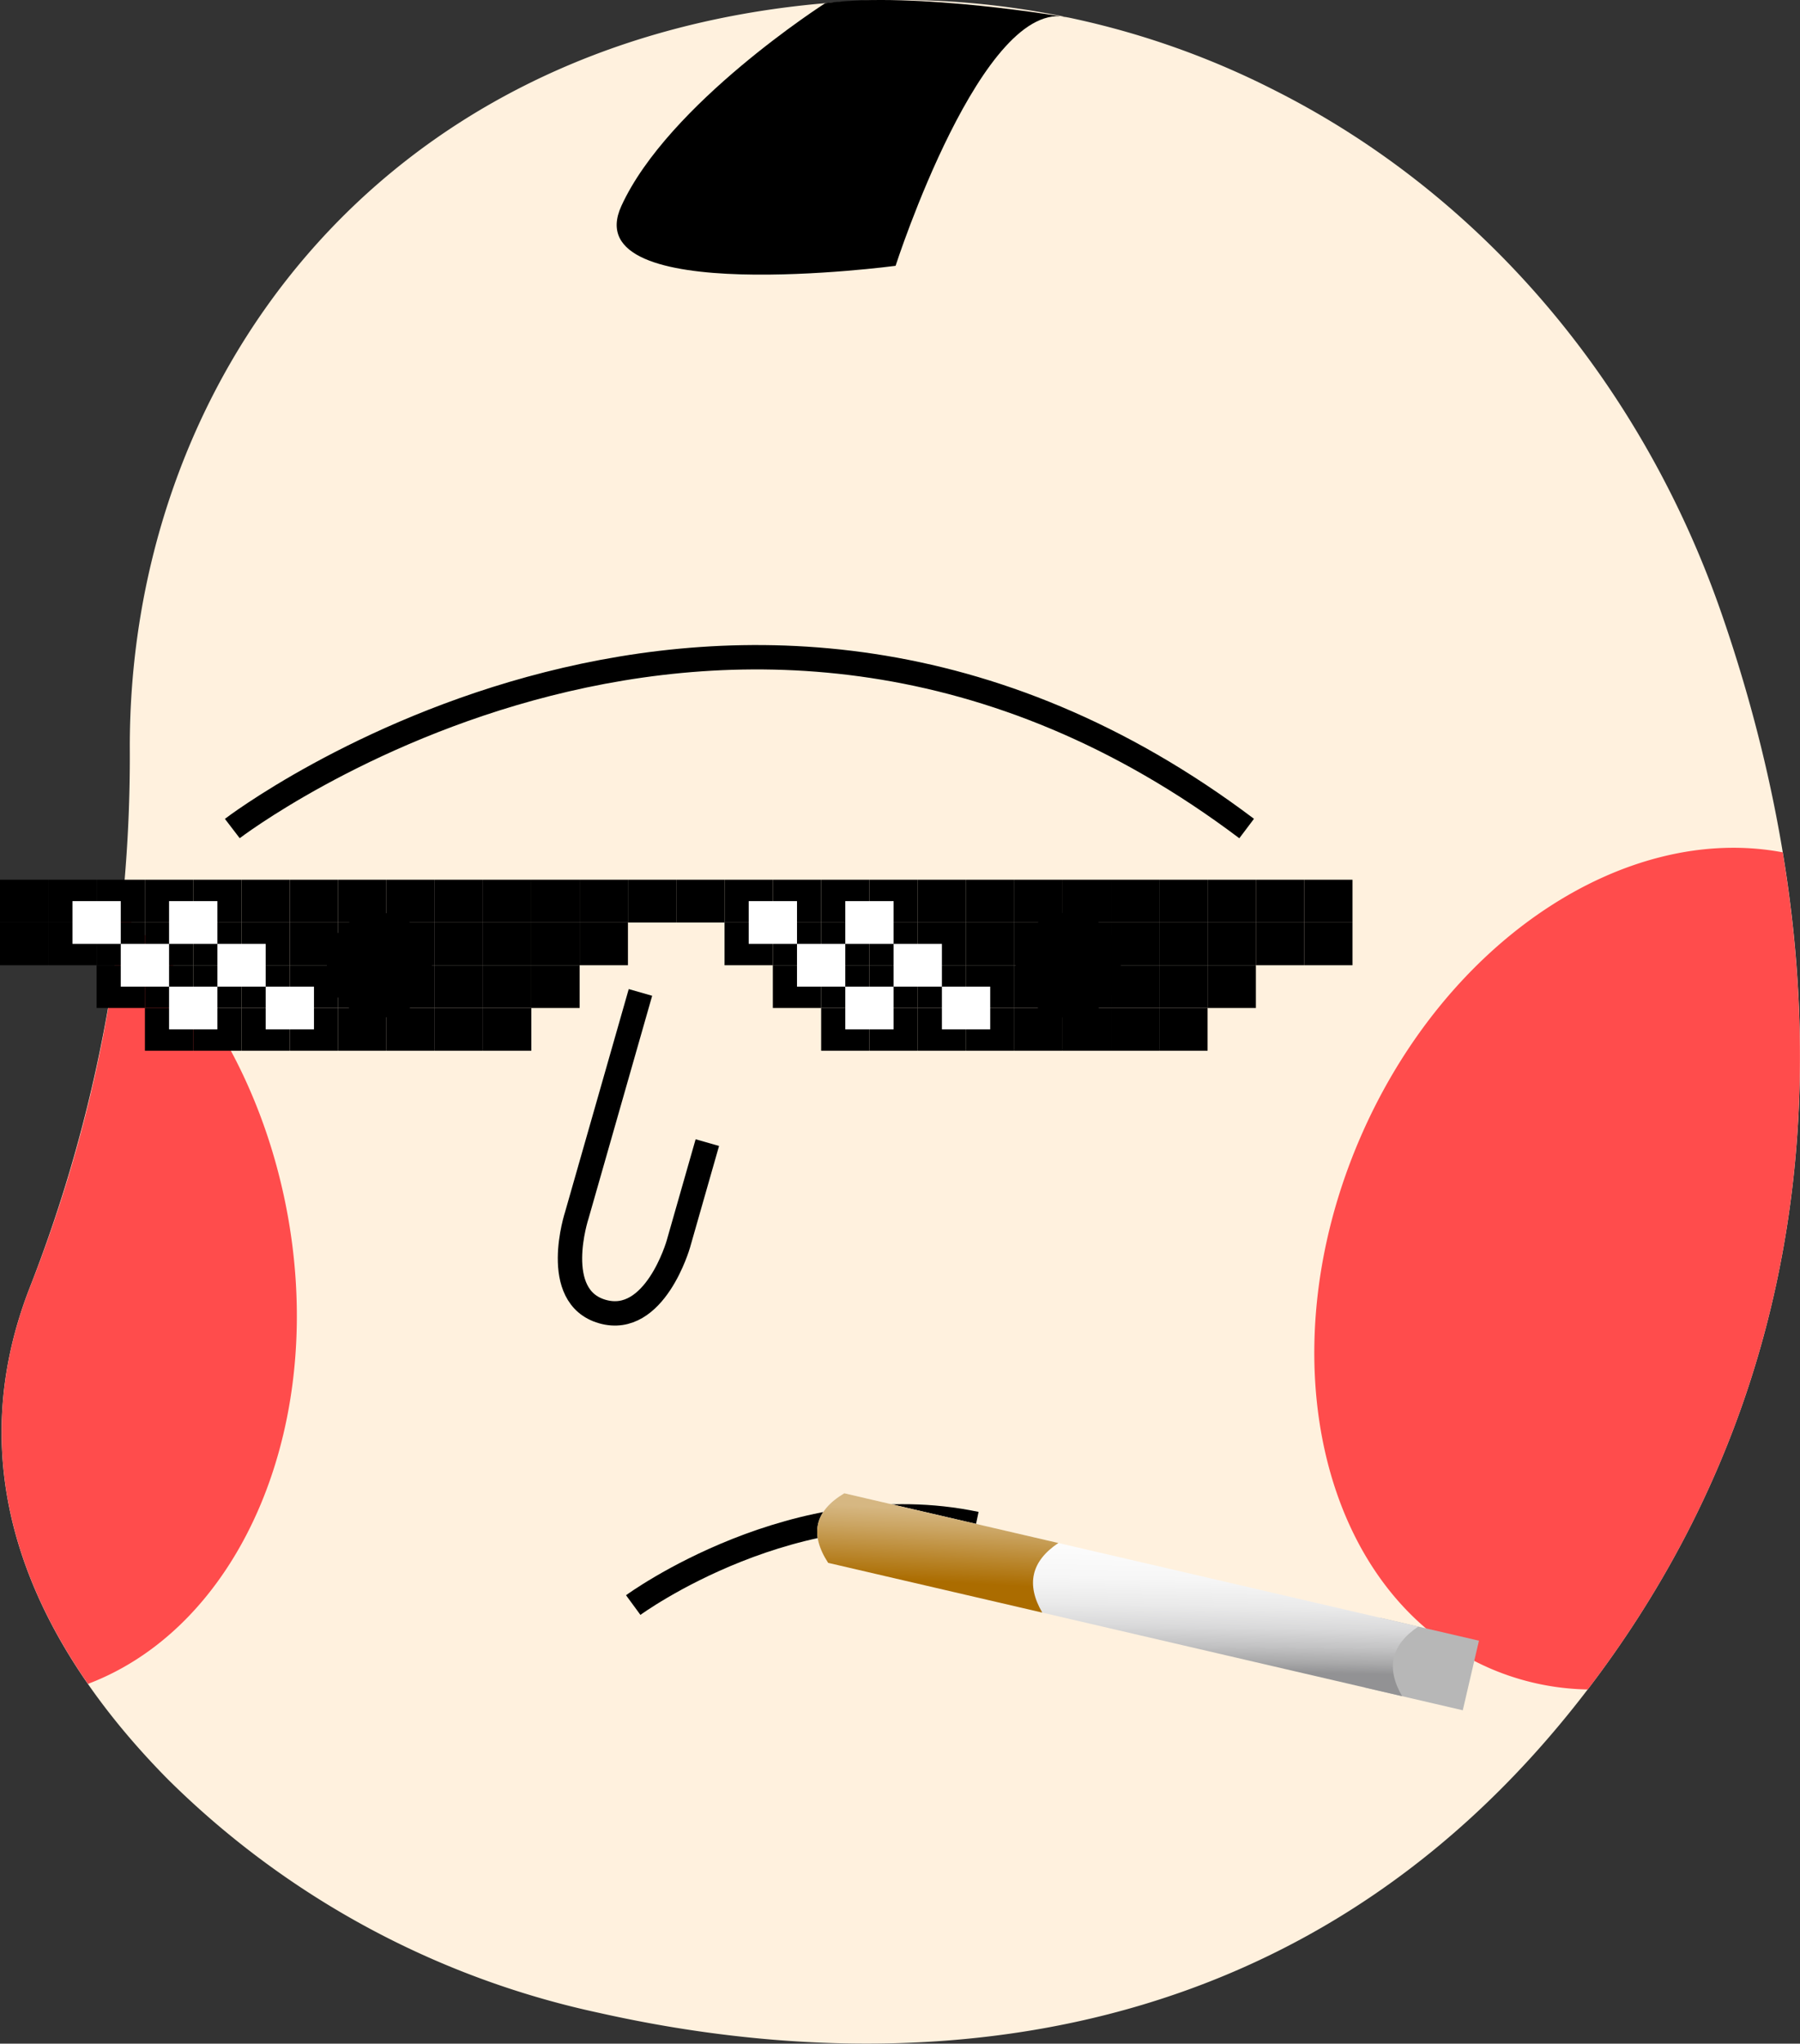 <svg xmlns="http://www.w3.org/2000/svg" xmlns:xlink="http://www.w3.org/1999/xlink" width="147.747" height="167.693" viewBox="0 0 147.747 167.693">
  <rect x="0" y="0" width="147.747" height="167.693" fill="#333333" stroke="none"/>
  <defs>
    <linearGradient id="linear-gradient" x1="0.542" y1="-0.252" x2="0.397" y2="2.058" gradientUnits="objectBoundingBox">
      <stop offset="0" stop-color="#fff"/>
      <stop offset="0.214" stop-color="#fdfdfd"/>
      <stop offset="0.29" stop-color="#f6f6f6"/>
      <stop offset="0.345" stop-color="#eaeaea"/>
      <stop offset="0.39" stop-color="#d9d9da"/>
      <stop offset="0.428" stop-color="#c3c3c4"/>
      <stop offset="0.461" stop-color="#a9a9aa"/>
      <stop offset="0.483" stop-color="#929294"/>
    </linearGradient>
    <linearGradient id="linear-gradient-2" x1="0.524" y1="0.138" x2="0.232" y2="2.768" gradientUnits="objectBoundingBox">
      <stop offset="0" stop-color="#d6b782"/>
      <stop offset="0.06" stop-color="#cba563"/>
      <stop offset="0.19" stop-color="#b27916"/>
      <stop offset="0.227" stop-color="#ab6c00"/>
    </linearGradient>
  </defs>
  <g id="老子頭" transform="translate(-335.391 -3464)">
    <g id="组_739" data-name="组 739">
      <path id="路径_1813" data-name="路径 1813" d="M346.046,3525.561c-.148-29.853,19.923-58.1,57.081-61.3a67.927,67.927,0,0,1,36.889,7.148c17.414,8.781,30.263,24.455,36.663,42.879,7.339,21.127,13.334,56.48-10.941,88.307-24.952,32.715-60.185,31.282-81.141,26.58a71.58,71.58,0,0,1-35.446-19.192c-9.477-9.6-17.928-23.74-11.221-40.574A119.591,119.591,0,0,0,346.046,3525.561Z" fill="#fff1de"/>
      <path id="路径_1814" data-name="路径 1814" d="M354.459,3531.986s41.307-31.626,83.259,0" fill="none" stroke="#000" stroke-miterlimit="10" stroke-width="2"/>
      <circle id="椭圆_30" data-name="椭圆 30" cx="4.307" cy="4.307" r="4.307" transform="translate(362.223 3538.896)"/>
      <circle id="椭圆_31" data-name="椭圆 31" cx="4.307" cy="4.307" r="4.307" transform="translate(418.771 3538.896)"/>
      <path id="路径_1815" data-name="路径 1815" d="M387.367,3595.705s13.335-9.78,28.141-6.666" fill="none" stroke="#000" stroke-miterlimit="10" stroke-width="2"/>
      <path id="路径_1816" data-name="路径 1816" d="M465.738,3602.6c17.79-23.325,19.316-48.536,15.977-68.661-12.863-2.428-27.616,7.158-34.651,23.367-7.862,18.116-3.106,37.633,10.625,43.592a21.144,21.144,0,0,0,8.024,1.734Z" fill="#ff4c4c"/>
      <path id="路径_1817" data-name="路径 1817" d="M358.8,3562.652c-2.047-9.988-7.065-18.341-13.455-23.68a116.115,116.115,0,0,1-7.41,30.439c-5.071,12.728-1.473,23.911,4.678,32.761C355.3,3597.367,362.463,3580.547,358.8,3562.652Z" fill="#ff4c4c"/>
      <path id="路径_1818" data-name="路径 1818" d="M403.127,3464.263s-12.886,8.226-16.734,16.641,22.509,4.908,22.509,4.908,7.17-22.241,14.177-20.372C423.079,3465.44,410.49,3463.262,403.127,3464.263Z"/>
      <path id="路径_1819" data-name="路径 1819" d="M387.96,3545.435l-5.222,18.278s-2.2,6.681,2.1,7.909,6.23-5.529,6.23-5.529l2.382-8.335" fill="none" stroke="#000" stroke-miterlimit="10" stroke-width="2"/>
    </g>
    <g id="组_740" data-name="组 740">
      <rect id="矩形_243" data-name="矩形 243" width="3.965" height="3.508" transform="translate(335.391 3536.188)"/>
      <rect id="矩形_244" data-name="矩形 244" width="3.965" height="3.508" transform="translate(339.356 3536.188)"/>
      <rect id="矩形_245" data-name="矩形 245" width="3.965" height="3.508" transform="translate(343.321 3536.188)"/>
      <rect id="矩形_246" data-name="矩形 246" width="3.965" height="3.508" transform="translate(347.286 3536.188)"/>
      <rect id="矩形_247" data-name="矩形 247" width="3.965" height="3.508" transform="translate(351.251 3536.188)"/>
      <rect id="矩形_248" data-name="矩形 248" width="3.965" height="3.508" transform="translate(355.215 3536.188)"/>
      <rect id="矩形_249" data-name="矩形 249" width="3.965" height="3.508" transform="translate(359.18 3536.188)"/>
      <rect id="矩形_250" data-name="矩形 250" width="3.965" height="3.508" transform="translate(363.145 3536.188)"/>
      <rect id="矩形_251" data-name="矩形 251" width="3.965" height="3.508" transform="translate(367.11 3536.188)"/>
      <rect id="矩形_252" data-name="矩形 252" width="3.965" height="3.508" transform="translate(371.074 3536.188)"/>
      <rect id="矩形_253" data-name="矩形 253" width="3.965" height="3.508" transform="translate(375.039 3536.188)"/>
      <rect id="矩形_254" data-name="矩形 254" width="3.965" height="3.508" transform="translate(379.004 3536.188)"/>
      <rect id="矩形_255" data-name="矩形 255" width="3.965" height="3.508" transform="translate(382.969 3536.188)"/>
      <rect id="矩形_256" data-name="矩形 256" width="3.965" height="3.508" transform="translate(339.356 3539.696)"/>
      <rect id="矩形_257" data-name="矩形 257" width="3.965" height="3.508" transform="translate(343.321 3539.696)"/>
      <rect id="矩形_258" data-name="矩形 258" width="3.965" height="3.508" transform="translate(347.286 3539.696)"/>
      <rect id="矩形_259" data-name="矩形 259" width="3.965" height="3.508" transform="translate(351.251 3539.696)"/>
      <rect id="矩形_260" data-name="矩形 260" width="3.965" height="3.508" transform="translate(355.215 3539.696)"/>
      <rect id="矩形_261" data-name="矩形 261" width="3.965" height="3.508" transform="translate(359.18 3539.696)"/>
      <rect id="矩形_262" data-name="矩形 262" width="3.965" height="3.508" transform="translate(363.145 3539.696)"/>
      <rect id="矩形_263" data-name="矩形 263" width="3.965" height="3.508" transform="translate(367.11 3539.696)"/>
      <rect id="矩形_264" data-name="矩形 264" width="3.965" height="3.508" transform="translate(371.074 3539.696)"/>
      <rect id="矩形_265" data-name="矩形 265" width="3.965" height="3.508" transform="translate(375.039 3539.696)"/>
      <rect id="矩形_266" data-name="矩形 266" width="3.965" height="3.508" transform="translate(379.004 3539.696)"/>
      <rect id="矩形_267" data-name="矩形 267" width="3.965" height="3.508" transform="translate(343.321 3543.204)"/>
      <rect id="矩形_268" data-name="矩形 268" width="3.965" height="3.508" transform="translate(347.286 3543.204)"/>
      <rect id="矩形_269" data-name="矩形 269" width="3.965" height="3.508" transform="translate(351.251 3543.204)"/>
      <rect id="矩形_270" data-name="矩形 270" width="3.965" height="3.508" transform="translate(355.215 3543.204)"/>
      <rect id="矩形_271" data-name="矩形 271" width="3.965" height="3.508" transform="translate(359.18 3543.204)"/>
      <rect id="矩形_272" data-name="矩形 272" width="3.965" height="3.508" transform="translate(363.145 3543.204)"/>
      <rect id="矩形_273" data-name="矩形 273" width="3.965" height="3.508" transform="translate(367.11 3543.204)"/>
      <rect id="矩形_274" data-name="矩形 274" width="3.965" height="3.508" transform="translate(371.074 3543.204)"/>
      <rect id="矩形_275" data-name="矩形 275" width="3.965" height="3.508" transform="translate(375.039 3543.204)"/>
      <rect id="矩形_276" data-name="矩形 276" width="3.965" height="3.508" transform="translate(347.286 3546.711)"/>
      <rect id="矩形_277" data-name="矩形 277" width="3.965" height="3.508" transform="translate(351.251 3546.711)"/>
      <rect id="矩形_278" data-name="矩形 278" width="3.965" height="3.508" transform="translate(355.215 3546.711)"/>
      <rect id="矩形_279" data-name="矩形 279" width="3.965" height="3.508" transform="translate(359.18 3546.711)"/>
      <rect id="矩形_280" data-name="矩形 280" width="3.965" height="3.508" transform="translate(363.145 3546.711)"/>
      <rect id="矩形_281" data-name="矩形 281" width="3.965" height="3.508" transform="translate(341.339 3537.942)" fill="#fff"/>
      <rect id="矩形_282" data-name="矩形 282" width="3.965" height="3.508" transform="translate(349.268 3537.942)" fill="#fff"/>
      <rect id="矩形_283" data-name="矩形 283" width="3.965" height="3.508" transform="translate(345.303 3541.45)" fill="#fff"/>
      <rect id="矩形_284" data-name="矩形 284" width="3.965" height="3.508" transform="translate(353.233 3541.45)" fill="#fff"/>
      <rect id="矩形_285" data-name="矩形 285" width="3.965" height="3.508" transform="translate(349.268 3544.958)" fill="#fff"/>
      <rect id="矩形_286" data-name="矩形 286" width="3.965" height="3.508" transform="translate(357.198 3544.958)" fill="#fff"/>
      <rect id="矩形_287" data-name="矩形 287" width="3.965" height="3.508" transform="translate(367.11 3546.711)"/>
      <rect id="矩形_288" data-name="矩形 288" width="3.965" height="3.508" transform="translate(371.074 3546.711)"/>
      <rect id="矩形_289" data-name="矩形 289" width="3.965" height="3.508" transform="translate(375.039 3546.711)"/>
      <rect id="矩形_290" data-name="矩形 290" width="3.965" height="3.508" transform="translate(379.004 3543.204)"/>
      <rect id="矩形_291" data-name="矩形 291" width="3.965" height="3.508" transform="translate(382.969 3539.696)"/>
      <rect id="矩形_292" data-name="矩形 292" width="3.965" height="3.508" transform="translate(386.934 3536.188)"/>
      <rect id="矩形_293" data-name="矩形 293" width="3.965" height="3.508" transform="translate(390.898 3536.188)"/>
      <rect id="矩形_294" data-name="矩形 294" width="3.965" height="3.508" transform="translate(394.863 3536.188)"/>
      <rect id="矩形_295" data-name="矩形 295" width="3.965" height="3.508" transform="translate(398.828 3536.188)"/>
      <rect id="矩形_296" data-name="矩形 296" width="3.965" height="3.508" transform="translate(402.793 3536.188)"/>
      <rect id="矩形_297" data-name="矩形 297" width="3.965" height="3.508" transform="translate(406.758 3536.188)"/>
      <rect id="矩形_298" data-name="矩形 298" width="3.965" height="3.508" transform="translate(410.722 3536.188)"/>
      <rect id="矩形_299" data-name="矩形 299" width="3.965" height="3.508" transform="translate(414.687 3536.188)"/>
      <rect id="矩形_300" data-name="矩形 300" width="3.965" height="3.508" transform="translate(418.652 3536.188)"/>
      <rect id="矩形_301" data-name="矩形 301" width="3.965" height="3.508" transform="translate(422.617 3536.188)"/>
      <rect id="矩形_302" data-name="矩形 302" width="3.965" height="3.508" transform="translate(426.581 3536.188)"/>
      <rect id="矩形_303" data-name="矩形 303" width="3.965" height="3.508" transform="translate(430.546 3536.188)"/>
      <rect id="矩形_304" data-name="矩形 304" width="3.965" height="3.508" transform="translate(434.511 3536.188)"/>
      <rect id="矩形_305" data-name="矩形 305" width="3.965" height="3.508" transform="translate(438.476 3536.188)"/>
      <rect id="矩形_306" data-name="矩形 306" width="3.965" height="3.508" transform="translate(394.863 3539.696)"/>
      <rect id="矩形_307" data-name="矩形 307" width="3.965" height="3.508" transform="translate(398.828 3539.696)"/>
      <rect id="矩形_308" data-name="矩形 308" width="3.965" height="3.508" transform="translate(402.793 3539.696)"/>
      <rect id="矩形_309" data-name="矩形 309" width="3.965" height="3.508" transform="translate(406.758 3539.696)"/>
      <rect id="矩形_310" data-name="矩形 310" width="3.965" height="3.508" transform="translate(410.722 3539.696)"/>
      <rect id="矩形_311" data-name="矩形 311" width="3.965" height="3.508" transform="translate(414.687 3539.696)"/>
      <rect id="矩形_312" data-name="矩形 312" width="3.965" height="3.508" transform="translate(418.652 3539.696)"/>
      <rect id="矩形_313" data-name="矩形 313" width="3.965" height="3.508" transform="translate(422.617 3539.696)"/>
      <rect id="矩形_314" data-name="矩形 314" width="3.965" height="3.508" transform="translate(426.581 3539.696)"/>
      <rect id="矩形_315" data-name="矩形 315" width="3.965" height="3.508" transform="translate(430.546 3539.696)"/>
      <rect id="矩形_316" data-name="矩形 316" width="3.965" height="3.508" transform="translate(434.511 3539.696)"/>
      <rect id="矩形_317" data-name="矩形 317" width="3.965" height="3.508" transform="translate(398.828 3543.204)"/>
      <rect id="矩形_318" data-name="矩形 318" width="3.965" height="3.508" transform="translate(402.793 3543.204)"/>
      <rect id="矩形_319" data-name="矩形 319" width="3.965" height="3.508" transform="translate(406.758 3543.204)"/>
      <rect id="矩形_320" data-name="矩形 320" width="3.965" height="3.508" transform="translate(410.722 3543.204)"/>
      <rect id="矩形_321" data-name="矩形 321" width="3.965" height="3.508" transform="translate(414.687 3543.204)"/>
      <rect id="矩形_322" data-name="矩形 322" width="3.965" height="3.508" transform="translate(418.652 3543.204)"/>
      <rect id="矩形_323" data-name="矩形 323" width="3.965" height="3.508" transform="translate(422.617 3543.204)"/>
      <rect id="矩形_324" data-name="矩形 324" width="3.965" height="3.508" transform="translate(426.581 3543.204)"/>
      <rect id="矩形_325" data-name="矩形 325" width="3.965" height="3.508" transform="translate(430.546 3543.204)"/>
      <rect id="矩形_326" data-name="矩形 326" width="3.965" height="3.508" transform="translate(402.793 3546.711)"/>
      <rect id="矩形_327" data-name="矩形 327" width="3.965" height="3.508" transform="translate(406.758 3546.711)"/>
      <rect id="矩形_328" data-name="矩形 328" width="3.965" height="3.508" transform="translate(410.722 3546.711)"/>
      <rect id="矩形_329" data-name="矩形 329" width="3.965" height="3.508" transform="translate(414.687 3546.711)"/>
      <rect id="矩形_330" data-name="矩形 330" width="3.965" height="3.508" transform="translate(418.652 3546.711)"/>
      <rect id="矩形_331" data-name="矩形 331" width="3.965" height="3.508" transform="translate(396.846 3537.942)" fill="#fff"/>
      <rect id="矩形_332" data-name="矩形 332" width="3.965" height="3.508" transform="translate(404.775 3537.942)" fill="#fff"/>
      <rect id="矩形_333" data-name="矩形 333" width="3.965" height="3.508" transform="translate(400.81 3541.45)" fill="#fff"/>
      <rect id="矩形_334" data-name="矩形 334" width="3.965" height="3.508" transform="translate(408.74 3541.45)" fill="#fff"/>
      <rect id="矩形_335" data-name="矩形 335" width="3.965" height="3.508" transform="translate(404.775 3544.958)" fill="#fff"/>
      <rect id="矩形_336" data-name="矩形 336" width="3.965" height="3.508" transform="translate(412.705 3544.958)" fill="#fff"/>
      <rect id="矩形_337" data-name="矩形 337" width="3.965" height="3.508" transform="translate(422.617 3546.711)"/>
      <rect id="矩形_338" data-name="矩形 338" width="3.965" height="3.508" transform="translate(426.581 3546.711)"/>
      <rect id="矩形_339" data-name="矩形 339" width="3.965" height="3.508" transform="translate(430.546 3546.711)"/>
      <rect id="矩形_340" data-name="矩形 340" width="3.965" height="3.508" transform="translate(434.511 3543.204)"/>
      <rect id="矩形_341" data-name="矩形 341" width="3.965" height="3.508" transform="translate(438.476 3539.696)"/>
      <rect id="矩形_342" data-name="矩形 342" width="3.965" height="3.508" transform="translate(442.441 3536.188)"/>
      <rect id="矩形_343" data-name="矩形 343" width="3.965" height="3.508" transform="translate(335.391 3539.696)"/>
      <rect id="矩形_344" data-name="矩形 344" width="3.965" height="3.508" transform="translate(442.441 3539.696)"/>
    </g>
    <g id="组_741" data-name="组 741">
      <rect id="矩形_345" data-name="矩形 345" width="8.292" height="5.862" transform="translate(448.708 3596.753) rotate(13.074)" fill="#b7b7b7"/>
      <path id="路径_1820" data-name="路径 1820" d="M450.478,3603.183l-47.111-10.941q-2.312-3.546,1.325-5.71l47.113,10.941Q448.466,3599.708,450.478,3603.183Z" transform="translate(0)" fill="url(#linear-gradient)"/>
      <path id="路径_1821" data-name="路径 1821" d="M420.939,3596.322l-17.572-4.08q-2.312-3.546,1.325-5.71l17.572,4.08Q418.926,3592.847,420.939,3596.322Z" transform="translate(0)" fill="url(#linear-gradient-2)"/>
    </g>
  </g>
</svg>
